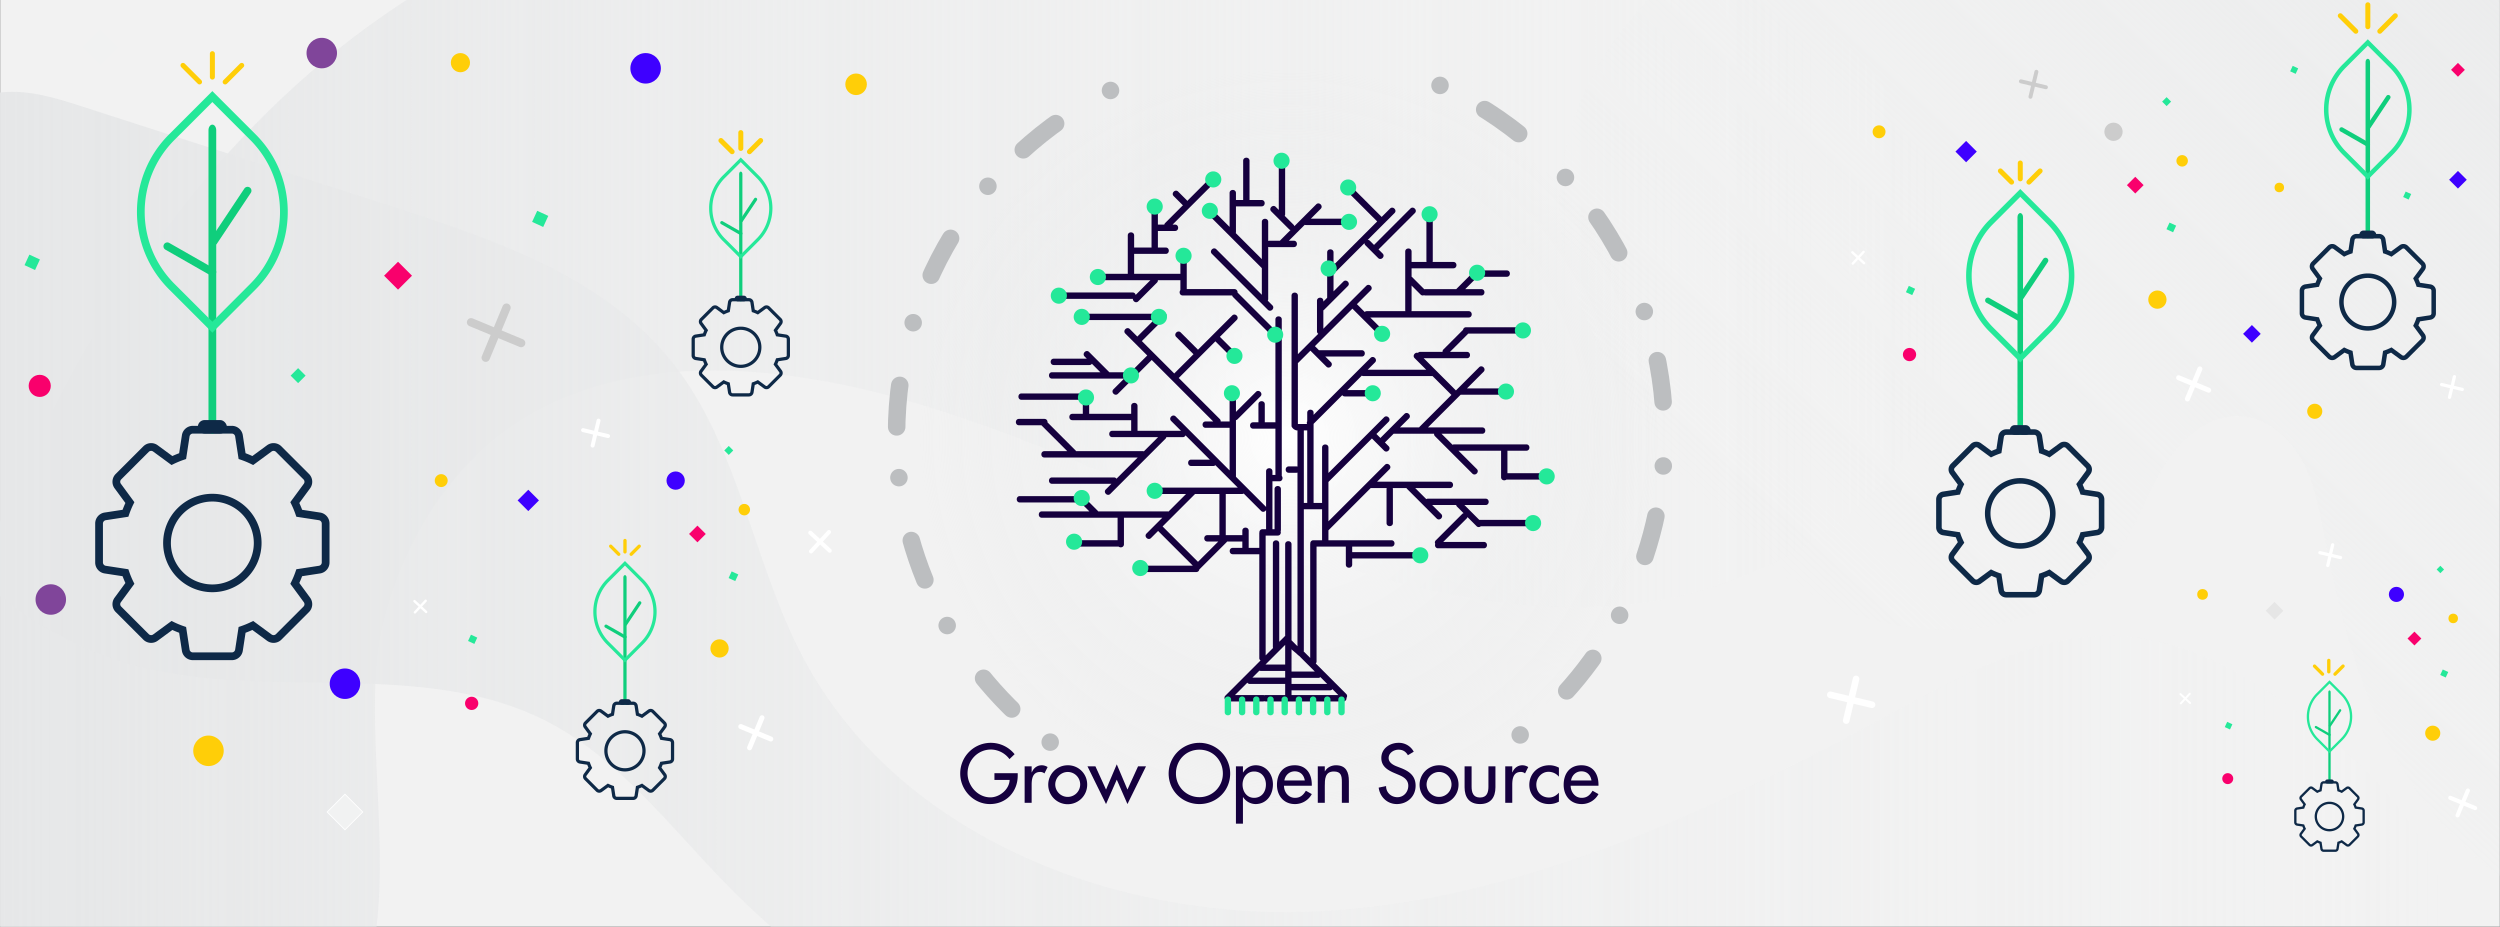 <svg xmlns="http://www.w3.org/2000/svg" xmlns:xlink="http://www.w3.org/1999/xlink" id="Layer_1" data-name="Layer 1" viewBox="0 0 3000 1112"><rect x="0" y="0" width="3000" height="1112" fill="#333333" stroke="none"/><defs><linearGradient id="linear-gradient" x1=".195" x2="2352.781" y1="556" y2="556" gradientUnits="userSpaceOnUse"><stop offset="0" stop-color="#e6e7e8"/><stop offset="1" stop-color="#f1f2f2" stop-opacity="0"/></linearGradient><linearGradient id="linear-gradient-2" x1=".195" x2="2942.355" y1="611.093" y2="611.093" xlink:href="#linear-gradient"/><linearGradient id="linear-gradient-3" x1="3283.953" x2="2243.953" y1="-334.117" y2="789.883" xlink:href="#linear-gradient"/><radialGradient id="radial-gradient" cx="1547.691" cy="525.605" r="444.101" gradientUnits="userSpaceOnUse"><stop offset="0" stop-color="#fff"/><stop offset="1" stop-color="#e6e7e8" stop-opacity="0"/></radialGradient></defs><title>h11</title><g id="v2"><rect width="2999.61" height="1112" x=".195" fill="#f2f2f2"/><path fill="url(#linear-gradient)" d="M2346.425,415.81c-35.83,176.43-217.73,293.7-397,310.22-179.27,16.51-355.74-46.22-521.92-115.48-166.17-69.25-333.07-147.09-512.37-163.25-100.64-9.07-206.9,3.25-291.9,57.88-83.66,53.78-139.26,144.72-163.29,241.24-25.03,100.54,6.21,245.66-8.13,365.58H.195V625.84q3.72-8.82,7.52-17.58c97.24-224.11,238.34-434.68,436.08-578.12Q465.38,14.48,487.695,0h1665.12c2,1.43,3.99,2.86,5.97,4.31C2287.395,98.3,2378.135,259.71,2346.425,415.81Z"/><path fill="url(#linear-gradient-2)" d="M.195,715.21c48.5,39.59,105.39,68.93,166.04,84.52,160.52,41.26,341.64-9.75,489.28,65.57,86.05,43.91,146.37,124.15,213.72,193.4q26.955,27.72,55.94,53.3h2017.18c-3.26-21.07-10.06-42.66-14.02-54.01-25.67-73.61-84.87-134.19-144.38-182.11-70.62-56.86-151.81-108.79-242.39-112.69-93.39-4.03-180.31,43.29-262.45,87.91-215.55,117.09-443.65,227.21-688.51,242.02-244.85,14.8-511.61-86.83-626.63-303.5-61.08-115.06-76.51-254.01-157.9-355.72-81.38-101.69-212.66-146.55-336.62-186.52Q284.19,187.635,98.915,127.91c-31.37-10.12-63.83-20.36-96.63-17.11-.7.07-1.4.14-2.09.23Z"/><path fill="url(#linear-gradient-3)" d="M1977.305,0h1022.5V1051.21c-56.34-39.09-100.85-95.48-132.4-156.89-40.59-79.01-61.67-166.47-78.72-253.65-5.98-30.6-11.74-61.92-26.9-89.17-15.17-27.25-41.85-50.22-72.98-52.08-36.42-2.18-68.76,24.48-88.69,55.03s-31.5,65.92-51.24,96.59c-67.97,105.59-221.54,129.14-337.2,80.23s-198.69-152.87-262.75-260.88c-37.23-62.78-70.44-130.4-76.42-203.14C1864.425,168.92,1908.575,70.89,1977.305,0Z"/><circle cx="1547.691" cy="525.605" r="444.101" fill="url(#radial-gradient)"/><path fill="#15003e" d="M1454.536,251.315c-3.485-3.485-8.884,1.914-5.399,5.399q32.533,32.534,65.067,65.066v31.966q-27.285-27.285-54.57-54.57c-3.485-3.485-8.884,1.914-5.399,5.399q33.597,33.599,67.196,67.196c3.485,3.485,8.884-1.914,5.399-5.399q-2.761-2.76-5.522-5.523a3.69,3.69,0,0,0,.532-1.959V296.307a3.942,3.942,0,0,0,1.265.215h29.526c4.925,0,4.925-7.636,0-7.636h-6.056q9.525-9.524,19.049-19.049a3.933,3.933,0,0,0,1.26.213h50.905c4.925,0,4.925-7.636,0-7.636h-44.743q5.904-5.905,11.809-11.809c3.485-3.485-1.915-8.884-5.399-5.399q-13.096,13.096-26.19,26.19a3.707,3.707,0,0,0-1.01-1.758l-10.613-10.613a3.694,3.694,0,0,0,.532-1.96V196.998c0-4.924-7.636-4.924-7.636,0v54.925q-1.832-1.832-3.663-3.664c-3.485-3.485-8.884,1.914-5.399,5.399q10.69,10.691,21.38,21.38a3.703,3.703,0,0,0,1.758,1.01q-5.962,5.96-11.921,11.92a3.99,3.99,0,0,0-.677.918h-12.913a3.942,3.942,0,0,0-1.265.215V266.241c0-4.924-7.636-4.924-7.636,0v44.741q-15.637-15.637-31.273-31.273a3.934,3.934,0,0,0,.213-1.26V247.641h30.791c4.924,0,4.924-7.636,0-7.636h-14.508v-47.088c0-4.924-7.636-4.924-7.636,0v47.088h-8.647v-8.389c0-4.924-7.636-4.924-7.636,0v40.671Q1465.022,261.801,1454.536,251.315Z"/><path fill="#15003e" d="M1856.016,567.85h-47.089V541.124c0-.087-.019-.161-.024-.245h22.697c4.925,0,4.925-7.636,0-7.636h-86.54a3.7,3.7,0,0,0-1.96.532l-13.258-13.258h48.816c4.925,0,4.925-7.636,0-7.636h-65.105q19.619-19.619,39.237-39.238a4.073,4.073,0,0,0,.415.041h53.961c4.925,0,4.925-7.636,0-7.636h-46.78q9.975-9.977,19.953-19.954c3.485-3.485-1.915-8.884-5.399-5.399q-13.919,13.919-27.838,27.839-19.328-19.327-38.657-38.656h51.87c4.925,0,4.925-7.636,0-7.636H1740.009q10.944-10.945,21.889-21.89h65.613c4.925,0,4.925-7.636,0-7.636h-68.213a3.53,3.53,0,0,0-3.626,3.063q-11.756,11.753-23.509,23.509a3.49,3.49,0,0,0-1.09,2.954H1704.32a3.514,3.514,0,0,0-2.786,1.216c-3.311-1.207-7.024,3.282-3.986,6.32l13.87,13.87h-70.15q4.378-4.377,8.755-8.754c3.485-3.485-1.915-8.883-5.399-5.399q-34.16,34.157-68.316,68.314v-2.49c0-4.924-7.636-4.924-7.636,0v10.303a3.403,3.403,0,0,0-.204,3.183h-10.993V435.568a4.005,4.005,0,0,0,.919-.678q7.049-7.05,14.1-14.1,9.592,9.596,19.189,19.19c3.484,3.485,8.884-1.914,5.399-5.399q-3.358-3.359-6.717-6.718h43.724c4.925,0,4.925-7.636,0-7.636h-50.905a4.04,4.04,0,0,0-.415.041q-2.438-2.438-4.877-4.878,22.498-22.498,44.998-44.998,16.465,16.468,32.934,32.935c3.484,3.485,8.884-1.914,5.399-5.399q-8.449-8.451-16.9-16.9h118.049c4.925,0,4.925-7.636,0-7.636h-68.686a3.937,3.937,0,0,0,.218-1.272V342.651q5.396,5.395,10.79,10.79a3.478,3.478,0,0,0,4.097.766,3.853,3.853,0,0,0,1.657.353h67.196c4.925,0,4.925-7.636,0-7.636h-19.33q7.391-7.391,14.784-14.784h35.071c4.925,0,4.925-7.636,0-7.636h-33.242a3.569,3.569,0,0,0-5.093.101q-11.159,11.16-22.319,22.319h-37.068a3.953,3.953,0,0,0-1.26.213q-7.183-7.184-14.367-14.366a3.986,3.986,0,0,0-.917-.677V321.98h50.142c4.925,0,4.925-7.636,0-7.636H1719.11a3.94,3.94,0,0,0,.219-1.28V260.122c0-4.924-7.636-4.924-7.636,0v52.942a3.943,3.943,0,0,0,.219,1.28h-18.01V301.873c0-4.924-7.636-4.924-7.636,0v70.25a3.943,3.943,0,0,0,.218,1.272H1640.197a3.539,3.539,0,0,0-2.537.974q-4.687-4.687-9.372-9.373,8.322-8.322,16.644-16.645c3.485-3.485-1.915-8.884-5.399-5.399q-25.758,25.757-51.515,51.516V372.445a4.003,4.003,0,0,0,.919-.678q14.255-14.253,28.506-28.508c3.485-3.485-1.915-8.884-5.399-5.399q-5.906,5.905-11.809,11.809V325.747a3.464,3.464,0,0,0,3.973-.813q16.588-16.588,33.177-33.177a3.532,3.532,0,0,0,1.111,2.613q7.635,7.636,15.272,15.272c3.484,3.485,8.884-1.914,5.399-5.399q-2.467-2.469-4.936-4.936,21.814-21.812,43.626-43.625c3.486-3.485-1.915-8.883-5.399-5.399q-21.814,21.811-43.626,43.625-2.468-2.468-4.937-4.937a3.526,3.526,0,0,0-2.613-1.11q16.078-16.079,32.157-32.158c3.486-3.485-1.915-8.884-5.399-5.399q-5.013,5.013-10.025,10.025-17.749-17.75-35.501-35.499c-3.484-3.485-8.884,1.914-5.399,5.399q17.749,17.751,35.501,35.499-26.192,26.192-52.382,52.382V302.89c0-4.924-7.636-4.924-7.636,0v54.416q-2.291,2.292-4.582,4.582v-.966c0-4.924-7.636-4.924-7.636,0V397.575a3.462,3.462,0,0,0,1.526,3.002q-12.217,12.218-24.433,24.434V354.814c0-4.924-7.636-4.924-7.636,0V511.604a8.595,8.595,0,0,0,5.855,4.837h1.271v43.475a3.935,3.935,0,0,0-1.287-.222h-9.163c-4.924,0-4.924,7.636,0,7.636h9.163a3.93,3.93,0,0,0,1.287-.222V775.502l-7.127-7.127V653.119c0-4.925-7.636-4.925-7.636,0V763.101a4.056,4.056,0,0,0-.409.336q-3.359,3.358-6.718,6.719V652.102c0-4.925-7.636-4.925-7.636,0v124.21a3.938,3.938,0,0,0,.215,1.265q-4.435,4.434-8.868,8.868V642.69h14.508c3.087,0,4.237-3.001,3.452-5.241a3.84,3.84,0,0,0,.35-1.653v-48.87c0-4.925-7.636-4.925-7.636,0V635.054H1526.93V577.53h8.399c3.699,0,4.618-4.31,2.758-6.453a3.965,3.965,0,0,0,.042-.419V383.325c0-4.924-7.636-4.924-7.636,0v13.182q-22.703-22.704-45.407-45.407c-.018-.018-.037-.028-.054-.045a3.639,3.639,0,0,0-3.667-4.136h-57.269V314.085c0-4.924-7.636-4.924-7.636,0v14.534c-.087-.005-.164-.025-.255-.025h-55.234V304.667h37.925c4.924,0,4.924-7.636,0-7.636h-9.417V277.166h20.608c4.924,0,4.924-7.636,0-7.636h-3.001q25.758-25.758,51.515-51.515c3.485-3.485-1.914-8.884-5.399-5.399l-28.495,28.495a3.948,3.948,0,0,0-.723-1.006q-5.09-5.09-10.181-10.181c-3.485-3.486-8.884,1.914-5.399,5.399q5.091,5.091,10.181,10.181a3.96,3.96,0,0,0,1.006.723l-21.368,21.368a3.67,3.67,0,0,0-1.055,1.936h-7.69V247.906c0-4.924-7.636-4.924-7.636,0v49.125h-20.872V282.523c0-4.924-7.636-4.924-7.636,0v46.07h-35.887c-4.924,0-4.924,7.636,0,7.636h63.044q-8.858,8.856-17.714,17.714a3.514,3.514,0,0,0-3.599-2.965h-88.576c-4.924,0-4.924,7.636,0,7.636h88.576c.096,0,.177-.021.268-.027-.116,2.985,3.772,5.713,6.504,2.981q11.2-11.198,22.399-22.399a3.492,3.492,0,0,0,1.093-2.94h26.764c.091,0,.168-.02.255-.025v11.951c-1.802,2.16-.871,6.4,2.799,6.4h59.372a3.664,3.664,0,0,0,1.057,1.944q25.402,25.403,50.805,50.805v99.479c-.092-.006-.173-.027-.269-.027h-12.497c.005-.087.025-.164.025-.255V485.121c0-4.924-7.636-4.924-7.636,0v21.381c0,.091.02.168.025.255h-6.388c-4.924,0-4.924,7.636,0,7.636h26.47c.095,0,.177-.021.269-.027v55.528H1526.93v-4.327c0-4.925-7.636-4.925-7.636,0v42.882a4.094,4.094,0,0,0-.609-.784l-35.534-35.533v-67.969a3.674,3.674,0,0,0,1.936-1.055l27.489-27.489c3.485-3.485-1.914-8.884-5.399-5.399l-24.026,24.026v-14.2c0-4.924-7.636-4.924-7.636,0v25.708h-10.719a3.489,3.489,0,0,0-1.09-2.954q-24.613-24.612-49.224-49.225,21.991-21.99,43.982-43.981,10.102,10.104,20.206,20.207c3.485,3.485,8.883-1.914,5.399-5.399q-10.101-10.104-20.206-20.207,10.103-10.104,20.206-20.206c3.485-3.485-1.914-8.884-5.399-5.399q-20.559,20.558-41.117,41.117a4.255,4.255,0,0,0-.33-.403q-10.18-10.182-20.362-20.363c-3.485-3.485-8.884,1.914-5.399,5.399q10.181,10.182,20.362,20.363a4.153,4.153,0,0,0,.403.33q-11.572,11.571-23.144,23.143-19.449-19.449-38.899-38.898,14.178-14.176,28.353-28.353c3.485-3.485-1.914-8.883-5.399-5.399l-1.131,1.131a3.932,3.932,0,0,0-1.26-.213h-92.648c-4.924,0-4.924,7.636,0,7.636h86.486q-9.9,9.899-19.8,19.8-4.498-4.5-8.999-9c-3.485-3.485-8.884,1.914-5.399,5.399l26.307,26.307-20.322,20.322a3.932,3.932,0,0,0-1.26-.213h-23.872q-12.166-12.168-24.334-24.335c-3.485-3.485-8.883,1.914-5.399,5.399q1.323,1.323,2.646,2.646h-39.653c-4.924,0-4.924,7.636,0,7.636h42.761a3.464,3.464,0,0,0,3.002-1.526q5.089,5.09,10.179,10.18h-57.979c-4.924,0-4.924,7.636,0,7.636h86.486l-12.827,12.827c-3.485,3.485,1.914,8.884,5.399,5.399q20.286-20.285,40.571-40.571,36.884,36.885,73.769,73.77h-9.109c-4.924,0-4.924,7.636,0,7.636h28.762v51.107q-32.375-32.375-64.75-64.751c-3.485-3.485-8.884,1.914-5.399,5.399l11.808,11.808h-52.166c.006-.092.027-.174.027-.271V487.155c0-4.924-7.636-4.924-7.636,0v9.417h-50.399V473.916c0-4.367-5.995-4.852-7.354-1.473a3.876,3.876,0,0,0-1.555-.309h-72.286c-4.924,0-4.924,7.636,0,7.636h72.286a3.921,3.921,0,0,0,1.273-.218v17.02h-12.47c-4.924,0-4.924,7.636,0,7.636h70.504V516.68c0,.097.021.179.027.271h-22.665c-4.924,0-4.924,7.636,0,7.636h54.924q-8.506,8.505-17.012,17.012a3.952,3.952,0,0,0-1.26-.213h-80.115a3.983,3.983,0,0,0-.688-.938q-16.823-16.825-33.646-33.646a3.637,3.637,0,0,0-3.668-4.124h-30.543c-4.924,0-4.924,7.636,0,7.636h26.925q15.536,15.536,31.074,31.073h-27.439c-4.924,0-4.924,7.636,0,7.636h111.939q-12.725,12.727-25.453,25.453a3.459,3.459,0,0,0-3.014-1.544H1262.462c-4.924,0-4.924,7.636,0,7.636h71.244q-3.368,3.367-6.735,6.735c-3.485,3.484,1.914,8.884,5.399,5.399q33.088-33.088,66.178-66.178a3.666,3.666,0,0,0,1.055-1.936h19.662a3.458,3.458,0,0,0,3.359-2.186L1451.79,551.568h-22.345c-4.924,0-4.924,7.636,0,7.636h26.47a3.539,3.539,0,0,0,2.536-.974q13.459,13.461,26.919,26.919H1383.618c-4.924,0-4.924,7.636,0,7.636h39.653q-10.543,10.543-21.085,21.085a3.955,3.955,0,0,0-1.26-.213H1317.763a3.996,3.996,0,0,0-.678-.919q-8.653-8.655-17.308-17.308a3.57,3.57,0,0,0-5.095-.1h-70.909c-4.924,0-4.924,7.636,0,7.636h71.269a3.953,3.953,0,0,0,1.26-.213q5.452,5.452,10.904,10.903h-56.962c-4.924,0-4.924,7.636,0,7.636h90.86v26.985H1286.89c-4.924,0-4.924,7.636,0,7.636h54.978a4.192,4.192,0,0,0,.418-.042c2.143,1.861,6.454.942,6.454-2.758V621.293h46.022q-9.468,9.467-18.935,18.934c-3.485,3.484,1.914,8.884,5.399,5.399q4.265-4.264,8.53-8.529a4.056,4.056,0,0,0,.322.392q20.666,20.669,41.334,41.334h-63.069c-4.924,0-4.924,7.636,0,7.636h67.196a3.528,3.528,0,0,0,3.623-3.06q16.336-16.337,32.674-32.673a3.996,3.996,0,0,0,.673-.91h18.278v7.636h-11.454c-4.924,0-4.924,7.636,0,7.636H1511.15V789.552a3.462,3.462,0,0,0,1.526,3.002q-21.075,21.075-42.15,42.151c-2.933,2.934.429,7.203,3.644,6.407a3.658,3.658,0,0,0,2.103.617h39.706a3.847,3.847,0,0,1,2.552.003H1612.07a3.65,3.65,0,0,0,3.66-4.231,3.54,3.54,0,0,0-.324-4.831q-18.252-18.254-36.508-36.508a3.541,3.541,0,0,0,.974-2.537V655.927h35.125v21.634c0,4.925,7.636,4.925,7.636,0V670.18H1708.41c4.925,0,4.925-7.636,0-7.636H1622.633v-6.617H1669.72c4.925,0,4.925-7.636,0-7.636h-75.595v-11.91q18.274-18.273,36.548-36.548l.004-.003q7.098-7.096,14.193-14.195a4.07,4.07,0,0,0,.415.042h18.773a3.959,3.959,0,0,0-.213,1.262v40.724c0,4.925,7.636,4.925,7.636,0V586.939a3.965,3.965,0,0,0-.213-1.262h16.456a4.013,4.013,0,0,0,.677.917q17.816,17.818,35.633,35.633c3.484,3.485,8.884-1.915,5.399-5.399q-5.396-5.396-10.79-10.79h28.754a3.67,3.67,0,0,0,1.053,1.925l7.849,7.849a3.701,3.701,0,0,0-1.741,1.005q-15.782,15.78-31.562,31.562a3.481,3.481,0,0,0-.704,4.221c-.865,2.25.263,5.351,3.403,5.351h54.978c4.925,0,4.925-7.636,0-7.636h-48.816q14.051-14.049,28.099-28.099a3.7,3.7,0,0,0,1.005-1.74l10.903,10.903a3.57,3.57,0,0,0,5.095.1h62.765c4.925,0,4.925-7.636,0-7.636h-64.141a4.071,4.071,0,0,0-.415.042q-8.924-8.926-17.847-17.847h25.409c4.925,0,4.925-7.636,0-7.636h-69.233a3.69,3.69,0,0,0-1.96.532q-6.628-6.631-13.257-13.258H1739.97c4.925,0,4.925-7.636,0-7.636h-87.504q7.432-7.432,14.863-14.863c3.485-3.484-1.915-8.884-5.399-5.399q-33.903,33.9-67.805,67.804V578.349q26.089-26.089,52.179-52.178,7.302,7.304,14.608,14.608c3.484,3.485,8.884-1.915,5.399-5.399q-2.215-2.212-4.426-4.428,5.237-5.237,10.476-10.475c.139.012.267.04.415.04h48.134a3.49,3.49,0,0,0,1.09,2.954q22.398,22.4,44.797,44.797c3.484,3.485,8.884-1.915,5.399-5.399l-21.99-21.99h51.111c-.004.084-.024.158-.024.245v31.561c0,3.67,4.239,4.601,6.4,2.801h48.325C1860.94,575.485,1860.94,567.85,1856.016,567.85ZM1437.575,674.188q-21.049-21.046-42.098-42.097a4.208,4.208,0,0,0-.393-.322q19.493-19.491,38.984-38.983h29.214v49.132c0,.094.021.173.026.262H1448.79c-4.924,0-4.924,7.636,0,7.636h13.158Q1449.761,662.001,1437.575,674.188Zm60.848-16.736V636.835c0-4.925-7.636-4.925-7.636,0V642.18H1470.892c.005-.089.026-.168.026-.262v-49.132H1490.52a3.693,3.693,0,0,0,1.957-.531l20.809,20.809c2.098,2.098,4.879.968,6.008-1.019v23.009h-4.327a3.615,3.615,0,0,0-3.691,3.842,4.113,4.113,0,0,0-.127.993v17.562ZM1568.672,516.44v87.053h-3.818c-.09,0-.167.019-.254.025V516.44ZM1556.924,785.394a13.783,13.783,0,0,0,2.134,1.727q9.362,9.362,18.723,18.723h-27.944V779.172C1552.119,781.454,1554.642,783.112,1556.924,785.394Zm35.747,35.34h-42.834V813.48h32.071a3.535,3.535,0,0,0,2.535-.972Q1588.557,816.619,1592.671,820.734Zm-74.141,13.363a3.973,3.973,0,0,0-1.271.216,3.933,3.933,0,0,0-1.28-.219H1481.934q7.443-7.443,14.886-14.885a3.461,3.461,0,0,0,3.002,1.526h42.379v13.363Zm-7.276-29.323a3.88,3.88,0,0,0,1.55.307h29.398v8.018H1502.93Q1507.092,808.935,1511.254,804.773Zm30.948-30.948v23.619h-23.619Zm7.636,54.544h46.197a3.477,3.477,0,0,0,2.898-1.375q3.55,3.55,7.102,7.102h-56.197Zm26.217-180.078a3.615,3.615,0,0,0-3.691,3.843,4.069,4.069,0,0,0-.127.992V789.501l-7.834-7.834a3.937,3.937,0,0,0,.198-1.212V611.104c.086.006.164.025.254.025h21.635v37.162Zm109.293-151.6q-14.431,14.43-28.861,28.862-2.392-2.389-4.783-4.781,7.304-7.304,14.608-14.609c3.485-3.485-1.915-8.883-5.399-5.399q-33.395,33.394-66.787,66.786v-30.49c0-4.925-7.636-4.925-7.636,0v66.432h-10.182V508.608q17.207-17.208,34.415-34.414a3.462,3.462,0,0,0,3.002,1.526h33.598c4.925,0,4.925-7.636,0-7.636h-30.49q8.664-8.665,17.33-17.33a3.703,3.703,0,0,0,1.96.532H1718.59a4.222,4.222,0,0,0,.422-.042q11.344,11.346,22.691,22.692-19.015,19.015-38.03,38.03a4.009,4.009,0,0,0-.677.917h-23.04q5.396-5.396,10.79-10.791C1694.231,498.606,1688.831,493.207,1685.347,496.692Z"/><path fill="#24e899" d="M1477.297,854.713V839.442c0-4.925-7.636-4.925-7.636,0v15.272c0,4.925,7.636,4.925,7.636,0Z"/><path fill="#24e899" d="M1494.338,854.713V839.442c0-4.925-7.636-4.925-7.636,0v15.272c0,4.925,7.636,4.925,7.636,0Z"/><path fill="#24e899" d="M1511.379,854.713V839.442c0-4.925-7.636-4.925-7.636,0v15.272c0,4.925,7.636,4.925,7.636,0Z"/><path fill="#24e899" d="M1528.42,854.713V839.442c0-4.925-7.636-4.925-7.636,0v15.272c0,4.925,7.636,4.925,7.636,0Z"/><path fill="#24e899" d="M1545.462,854.713V839.442c0-4.925-7.636-4.925-7.636,0v15.272c0,4.925,7.636,4.925,7.636,0Z"/><path fill="#24e899" d="M1562.502,854.713V839.442c0-4.925-7.636-4.925-7.636,0v15.272c0,4.925,7.636,4.925,7.636,0Z"/><path fill="#24e899" d="M1579.543,854.713V839.442c0-4.925-7.636-4.925-7.636,0v15.272c0,4.925,7.636,4.925,7.636,0Z"/><path fill="#24e899" d="M1596.583,854.713V839.442c0-4.925-7.636-4.925-7.636,0v15.272c0,4.925,7.636,4.925,7.636,0Z"/><path fill="#24e899" d="M1613.624,854.713V839.442c0-4.925-7.636-4.925-7.636,0v15.272c0,4.925,7.636,4.925,7.636,0Z"/><path fill="#24e899" d="M1307.766,380.261a9.667,9.667,0,1,1-9.667-9.667A9.667,9.667,0,0,1,1307.766,380.261Z"/><circle cx="1357.153" cy="450.511" r="9.667" fill="#24e899"/><path fill="#24e899" d="M1400.415,380.261a9.667,9.667,0,1,1-9.667-9.667A9.667,9.667,0,0,1,1400.415,380.261Z"/><path fill="#24e899" d="M1604.049,322.234a9.667,9.667,0,1,1-9.667-9.667A9.667,9.667,0,0,1,1604.049,322.234Z"/><circle cx="1530.225" cy="401.64" r="9.667" fill="#24e899"/><path fill="#24e899" d="M1327.115,332.411a9.667,9.667,0,1,1-9.667-9.667A9.667,9.667,0,0,1,1327.115,332.411Z"/><path fill="#24e899" d="M1465.569,215.316a9.667,9.667,0,1,1-9.667-9.667A9.667,9.667,0,0,1,1465.569,215.316Z"/><path fill="#24e899" d="M1461.504,253.003a9.667,9.667,0,1,1-9.667-9.667A9.667,9.667,0,0,1,1461.504,253.003Z"/><path fill="#24e899" d="M1429.945,306.957a9.667,9.667,0,1,1-9.667-9.667A9.667,9.667,0,0,1,1429.945,306.957Z"/><path fill="#24e899" d="M1628.484,266.232a9.667,9.667,0,1,1-9.667-9.667A9.667,9.667,0,0,1,1628.484,266.232Z"/><path fill="#24e899" d="M1668.19,400.629a9.667,9.667,0,1,1-9.667-9.667A9.667,9.667,0,0,1,1668.19,400.629Z"/><circle cx="1647.323" cy="471.901" r="9.667" fill="#24e899"/><path fill="#24e899" d="M1865.683,571.668A9.667,9.667,0,1,1,1856.016,562,9.667,9.667,0,0,1,1865.683,571.668Z"/><circle cx="1478.315" cy="471.876" r="9.667" fill="#24e899"/><circle cx="1481.37" cy="427.1" r="9.667" fill="#24e899"/><path fill="#24e899" d="M1395.317,588.976a9.667,9.667,0,1,1-9.667-9.667A9.667,9.667,0,0,1,1395.317,588.976Z"/><path fill="#24e899" d="M1298.577,650.053a9.667,9.667,0,1,1-9.667-9.667A9.667,9.667,0,0,1,1298.577,650.053Z"/><path fill="#24e899" d="M1713.987,666.362a9.667,9.667,0,1,1-9.667-9.667A9.667,9.667,0,0,1,1713.987,666.362Z"/><path fill="#24e899" d="M1378.01,681.624a9.667,9.667,0,1,1-9.667-9.667A9.667,9.667,0,0,1,1378.01,681.624Z"/><path fill="#24e899" d="M1547.535,192.917a9.667,9.667,0,1,1-9.666-9.667A9.666,9.666,0,0,1,1547.535,192.917Z"/><circle cx="1807.166" cy="469.855" r="9.667" fill="#24e899"/><path fill="#24e899" d="M1782.2,327.304a9.667,9.667,0,1,1-9.667-9.667A9.667,9.667,0,0,1,1782.2,327.304Z"/><path fill="#24e899" d="M1307.759,597.64a9.667,9.667,0,1,1-9.667-9.667A9.667,9.667,0,0,1,1307.759,597.64Z"/><path fill="#24e899" d="M1312.85,476.992a9.667,9.667,0,1,1-9.667-9.667A9.667,9.667,0,0,1,1312.85,476.992Z"/><path fill="#24e899" d="M1280.27,354.814a9.667,9.667,0,1,1-9.667-9.667A9.667,9.667,0,0,1,1280.27,354.814Z"/><circle cx="1839.726" cy="627.681" r="9.667" fill="#24e899"/><path fill="#24e899" d="M1837.178,396.536a9.667,9.667,0,1,1-9.667-9.667A9.667,9.667,0,0,1,1837.178,396.536Z"/><circle cx="1617.789" cy="224.983" r="9.667" fill="#24e899"/><circle cx="1715.512" cy="257.067" r="9.667" fill="#24e899"/><path fill="#24e899" d="M1395.328,247.906a9.667,9.667,0,1,1-9.667-9.667A9.667,9.667,0,0,1,1395.328,247.906Z"/><path fill="#0e2947" d="M2441.066,717.018h-33.528a9.532,9.532,0,0,1-9.475-8.145l-2.366-15.454c-1.982-.732-3.938-1.541-5.849-2.418l-12.604,9.26a9.531,9.531,0,0,1-12.455-.955l-23.706-23.706a9.53,9.53,0,0,1-.945-12.457l9.25-12.6c-.879-1.913-1.688-3.869-2.419-5.85l-15.456-2.366a9.536,9.536,0,0,1-8.142-9.476V599.321a9.537,9.537,0,0,1,8.142-9.476L2346.97,587.48c.728-1.971,1.537-3.926,2.419-5.849l-9.254-12.604a9.519,9.519,0,0,1,.948-12.454l23.706-23.706a9.534,9.534,0,0,1,12.455-.946l12.602,9.252c1.913-.879,3.869-1.688,5.85-2.419l2.366-15.456a9.536,9.536,0,0,1,9.475-8.142h33.528a9.536,9.536,0,0,1,9.476,8.143l2.366,15.455c1.981.731,3.937,1.541,5.85,2.419l12.604-9.253a9.544,9.544,0,0,1,12.454.946l23.706,23.707a9.521,9.521,0,0,1,.942,12.461l-9.249,12.597c.882,1.923,1.691,3.878,2.419,5.849l15.457,2.365a9.539,9.539,0,0,1,8.143,9.475V632.85a9.536,9.536,0,0,1-8.143,9.476l-15.455,2.366c-.731,1.981-1.541,3.937-2.419,5.85l9.253,12.604a9.529,9.529,0,0,1-.948,12.454l-23.706,23.706a9.538,9.538,0,0,1-12.451.958L2458.758,691c-1.911.878-3.867,1.686-5.849,2.418l-2.366,15.457A9.533,9.533,0,0,1,2441.066,717.018Zm-51.935-33.769,1.814.889a75.399,75.399,0,0,0,8.823,3.648l1.914.653,2.975,19.427a2.9,2.9,0,0,0,2.881,2.481h33.528a2.9,2.9,0,0,0,2.882-2.479l2.975-19.429,1.914-.653a75.393,75.393,0,0,0,8.823-3.648l1.814-.889,15.837,11.636a2.906,2.906,0,0,0,3.789-.296l23.706-23.706a2.897,2.897,0,0,0,.289-3.786l-11.629-15.841.889-1.813a75.586,75.586,0,0,0,3.65-8.823l.652-1.914,19.426-2.975a2.937,2.937,0,0,0,2.481-2.882V599.321a2.94,2.94,0,0,0-2.482-2.882l-19.425-2.974-.654-1.913a76.133,76.133,0,0,0-3.65-8.827l-.886-1.813,11.626-15.834a2.894,2.894,0,0,0-.287-3.79l-23.706-23.706a2.908,2.908,0,0,0-3.792-.284l-15.835,11.625-1.813-.889a75.581,75.581,0,0,0-8.823-3.65l-1.914-.652-2.975-19.426a2.937,2.937,0,0,0-2.882-2.481h-33.528a2.936,2.936,0,0,0-2.881,2.48l-2.975,19.427-1.914.652a75.579,75.579,0,0,0-8.823,3.65l-1.813.889-15.837-11.627a2.901,2.901,0,0,0-3.79.287L2345.8,561.289a2.892,2.892,0,0,0-.292,3.782l11.63,15.841-.886,1.813a76.28,76.28,0,0,0-3.651,8.827l-.653,1.913-19.425,2.974a2.939,2.939,0,0,0-2.481,2.882V632.85a2.937,2.937,0,0,0,2.48,2.882l19.427,2.975.652,1.914a75.586,75.586,0,0,0,3.65,8.823l.889,1.813-11.626,15.837a2.898,2.898,0,0,0,.287,3.79l23.706,23.706a2.899,2.899,0,0,0,3.788.296Zm35.175-24.775A42.388,42.388,0,1,1,2466.69,616.09,42.436,42.436,0,0,1,2424.306,658.474Zm0-78.105A35.717,35.717,0,1,0,2460.02,616.09,35.762,35.762,0,0,0,2424.306,580.369Z"/><path fill="#0fce7c" d="M2424.302,521.825c-1.842,0-3.335-2.169-3.335-4.843V260.51c0-2.675,1.493-4.843,3.335-4.843s3.335,2.169,3.335,4.843V516.982C2427.638,519.657,2426.144,521.825,2424.302,521.825Z"/><path fill="#0fce7c" d="M2425.59,359.55a3.336,3.336,0,0,1-2.773-5.185l29.038-43.596a3.335,3.335,0,1,1,5.552,3.698l-29.038,43.596A3.332,3.332,0,0,1,2425.59,359.55Z"/><path fill="#0fce7c" d="M2424.299,385.956a3.319,3.319,0,0,1-1.65-.439l-38.816-22.154a3.335,3.335,0,0,1,3.306-5.794l38.816,22.154a3.336,3.336,0,0,1-1.656,6.233Z"/><path fill="#25e899" d="M2424.302,434.899l-37.383-37.383a94.4,94.4,0,0,1,0-133.349l37.383-37.383,37.383,37.383a94.4,94.4,0,0,1,0,133.349Zm0-198.681-32.667,32.667a87.721,87.721,0,0,0,0,123.914l32.667,32.666,32.667-32.666a87.721,87.721,0,0,0,0-123.914Z"/><rect width="25" height="11.659" x="2411.802" y="510.167" fill="#0e2947" rx="5.829" ry="5.829"/><path fill="#0e2947" d="M278.175,792.187H231.472a13.278,13.278,0,0,1-13.198-11.345l-3.296-21.527c-2.761-1.02-5.485-2.146-8.147-3.369l-17.556,12.899a13.276,13.276,0,0,1-17.349-1.331l-33.021-33.021a13.275,13.275,0,0,1-1.317-17.352L150.473,699.59c-1.224-2.664-2.351-5.389-3.37-8.149l-21.529-3.296a13.283,13.283,0,0,1-11.341-13.199V628.242a13.285,13.285,0,0,1,11.341-13.2l21.531-3.295c1.014-2.745,2.142-5.469,3.37-8.147l-12.89-17.557a13.259,13.259,0,0,1,1.32-17.348l33.021-33.022a13.28,13.28,0,0,1,17.35-1.318l17.554,12.887c2.664-1.224,5.389-2.351,8.149-3.37l3.296-21.529a13.283,13.283,0,0,1,13.198-11.341H278.175a13.283,13.283,0,0,1,13.2,11.343l3.296,21.528c2.76,1.019,5.484,2.146,8.149,3.37l17.556-12.889a13.294,13.294,0,0,1,17.347,1.318l33.021,33.023a13.262,13.262,0,0,1,1.312,17.358l-12.883,17.547c1.228,2.678,2.356,5.402,3.37,8.147l21.531,3.295a13.287,13.287,0,0,1,11.343,13.198v46.705a13.283,13.283,0,0,1-11.343,13.199l-21.528,3.296c-1.018,2.76-2.146,5.484-3.37,8.149l12.889,17.556a13.274,13.274,0,0,1-1.32,17.347l-33.021,33.021A13.286,13.286,0,0,1,320.38,768.848l-17.562-12.902c-2.662,1.223-5.387,2.349-8.147,3.369l-3.296,21.531A13.279,13.279,0,0,1,278.175,792.187Zm-72.342-47.038,2.527,1.239a104.993,104.993,0,0,0,12.29,5.082l2.666.91,4.144,27.06a4.039,4.039,0,0,0,4.013,3.456H278.175a4.039,4.039,0,0,0,4.014-3.453l4.144-27.064,2.666-.91a104.993,104.993,0,0,0,12.29-5.082l2.527-1.239,22.06,16.207a4.048,4.048,0,0,0,5.278-.412l33.021-33.021a4.036,4.036,0,0,0,.403-5.274l-16.198-22.065,1.239-2.526a105.287,105.287,0,0,0,5.084-12.29l.908-2.666,27.059-4.143a4.091,4.091,0,0,0,3.456-4.014V628.242a4.095,4.095,0,0,0-3.457-4.014l-27.058-4.142-.911-2.666a106.07,106.07,0,0,0-5.085-12.295L348.379,602.6l16.194-22.056a4.031,4.031,0,0,0-.399-5.279l-33.021-33.022a4.05,4.05,0,0,0-5.282-.396L303.814,558.04l-2.526-1.239a105.269,105.269,0,0,0-12.29-5.084l-2.666-.909-4.144-27.059a4.091,4.091,0,0,0-4.014-3.456H231.472a4.09,4.09,0,0,0-4.013,3.455l-4.144,27.06-2.666.909a105.269,105.269,0,0,0-12.29,5.084l-2.526,1.239-22.06-16.195a4.041,4.041,0,0,0-5.279.399l-33.021,33.021a4.028,4.028,0,0,0-.407,5.269L161.268,602.6l-1.234,2.525a106.272,106.272,0,0,0-5.086,12.295l-.91,2.666L126.98,624.228a4.093,4.093,0,0,0-3.456,4.014v46.703a4.091,4.091,0,0,0,3.455,4.014l27.06,4.143.908,2.666a105.287,105.287,0,0,0,5.084,12.29l1.239,2.526-16.195,22.06a4.037,4.037,0,0,0,.399,5.279l33.021,33.021a4.038,4.038,0,0,0,5.277.412Zm48.997-34.51A59.044,59.044,0,1,1,313.868,651.6,59.111,59.111,0,0,1,254.83,710.639Zm0-108.796A49.752,49.752,0,1,0,304.576,651.6,49.814,49.814,0,0,0,254.83,601.842Z"/><path fill="#0fce7c" d="M254.824,520.294c-2.566,0-4.646-3.021-4.646-6.747V156.297c0-3.726,2.08-6.747,4.646-6.747s4.646,3.021,4.646,6.747V513.548C259.47,517.274,257.39,520.294,254.824,520.294Z"/><path fill="#0fce7c" d="M256.617,294.253a4.646,4.646,0,0,1-3.862-7.222l40.448-60.727a4.646,4.646,0,1,1,7.733,5.151L260.488,292.182A4.642,4.642,0,0,1,256.617,294.253Z"/><path fill="#0fce7c" d="M254.819,331.036a4.622,4.622,0,0,1-2.298-.611L198.452,299.566a4.646,4.646,0,0,1,4.605-8.07l54.069,30.859a4.646,4.646,0,0,1-2.307,8.682Z"/><path fill="#25e899" d="M254.824,399.211,202.751,347.138c-51.21-51.211-51.21-134.536,0-185.747l52.073-52.073,52.073,52.073c51.21,51.211,51.21,134.536,0,185.747Zm0-276.752-45.503,45.503a122.19,122.19,0,0,0,0,172.606L254.824,386.07l45.503-45.503a122.19,122.19,0,0,0,0-172.606Z"/><rect width="34.824" height="16.24" x="237.412" y="504.055" fill="#0e2947" rx="8.12" ry="8.12"/><path fill="#fff" d="M2653.145,469.37a3.002,3.002,0,0,1-2.77,1.85,2.95,2.95,0,0,1-1.15-.23l-15.23-6.32-6.32,15.23a3.002,3.002,0,0,1-2.77,1.85,2.951,2.951,0,0,1-1.15-.23,2.994,2.994,0,0,1-1.62-3.92l6.32-15.23-15.23-6.32a2.999,2.999,0,1,1,2.3-5.54l15.23,6.32,6.32-15.23a2.999,2.999,0,1,1,5.54,2.3l-6.32,15.23,15.23,6.32A2.993,2.993,0,0,1,2653.145,469.37Z"/><path fill="#ccc" d="M2436.004,118.441a2.372,2.372,0,0,1-1.792-1.928,2.332,2.332,0,0,1,.035-.926l3.012-12.678L2424.58,99.897a2.372,2.372,0,0,1-1.792-1.928,2.331,2.331,0,0,1,.035-.926,2.366,2.366,0,0,1,2.854-1.758l12.678,3.012,3.012-12.678a2.37,2.37,0,1,1,4.612,1.096l-3.012,12.678,12.678,3.012a2.37,2.37,0,1,1-1.096,4.612l-12.678-3.012-3.012,12.678A2.366,2.366,0,0,1,2436.004,118.441Z"/><path fill="#fff" d="M2222.363,317.333a1.464,1.464,0,0,1-.38-1.58,1.44,1.44,0,0,1,.299-.487l5.46-5.904-5.904-5.46a1.464,1.464,0,0,1-.38-1.58,1.44,1.44,0,0,1,.299-.487,1.46,1.46,0,0,1,2.067-.08l5.904,5.46,5.46-5.904a1.463,1.463,0,1,1,2.147,1.986l-5.46,5.904,5.904,5.46a1.463,1.463,0,1,1-1.987,2.147l-5.904-5.46-5.46,5.904A1.46,1.46,0,0,1,2222.363,317.333Z"/><circle cx="2536.2" cy="158.144" r="10.966" fill="#ccc"/><circle cx="2291.426" cy="425.465" r="7.957" fill="#f9006c"/><circle cx="2588.875" cy="359.55" r="10.966" fill="#ffce08"/><circle cx="2254.875" cy="158.144" r="7.754" fill="#ffce08"/><rect width="8.346" height="8.346" x="2288.44" y="344.411" fill="#25e899" transform="translate(1016.508 2284.854) rotate(-65.258)"/><rect width="18.111" height="18.111" x="2350.291" y="172.861" fill="#3e00ff" transform="translate(562.402 1721.592) rotate(-45)"/><rect width="8.776" height="8.776" x="2601.163" y="268.527" fill="#25e899" transform="translate(1267.196 2525.066) rotate(-65.258)"/><rect width="14.196" height="14.196" x="2555.215" y="215.082" fill="#f9006c" transform="translate(593.379 1876.903) rotate(-45)"/><rect width="7.62" height="7.62" x="2596.124" y="118.151" fill="#25e899" transform="translate(675.264 1874.152) rotate(-45)"/><circle cx="2618.579" cy="193" r="6.897" fill="#ffce08"/><path fill="#fff" d="M927.726,887.945a3.002,3.002,0,0,1-2.77,1.85,2.95,2.95,0,0,1-1.15-.23l-15.23-6.32-6.32,15.23a3.002,3.002,0,0,1-2.77,1.85,2.951,2.951,0,0,1-1.15-.23,2.993,2.993,0,0,1-1.62-3.92l6.32-15.23-15.23-6.32a2.999,2.999,0,1,1,2.3-5.54l15.23,6.32,6.32-15.23a2.999,2.999,0,1,1,5.54,2.3l-6.32,15.23,15.23,6.32A2.993,2.993,0,0,1,927.726,887.945Z"/><path fill="#fff" d="M710.585,537.015a2.372,2.372,0,0,1-1.792-1.928,2.332,2.332,0,0,1,.035-.926l3.012-12.678-12.678-3.012a2.372,2.372,0,0,1-1.792-1.928,2.333,2.333,0,0,1,.035-.926,2.366,2.366,0,0,1,2.854-1.758l12.678,3.012,3.012-12.678a2.37,2.37,0,1,1,4.612,1.096l-3.012,12.678,12.678,3.012a2.37,2.37,0,0,1-1.096,4.612l-12.678-3.012-3.012,12.678A2.365,2.365,0,0,1,710.585,537.015Z"/><path fill="#fff" d="M496.943,735.907a1.464,1.464,0,0,1-.38-1.579,1.437,1.437,0,0,1,.299-.487l5.46-5.904-5.904-5.46a1.464,1.464,0,0,1-.38-1.579,1.44,1.44,0,0,1,.299-.488,1.46,1.46,0,0,1,2.067-.08l5.904,5.46,5.46-5.904a1.463,1.463,0,0,1,2.147,1.986l-5.46,5.904,5.904,5.46a1.463,1.463,0,1,1-1.987,2.147l-5.904-5.46-5.46,5.904A1.46,1.46,0,0,1,496.943,735.907Z"/><circle cx="810.78" cy="576.719" r="10.966" fill="#3e00ff"/><circle cx="566.006" cy="844.04" r="7.957" fill="#f9006c"/><circle cx="863.456" cy="778.124" r="10.966" fill="#ffce08"/><circle cx="529.456" cy="576.719" r="7.754" fill="#ffce08"/><rect width="8.346" height="8.346" x="563.02" y="762.985" fill="#25e899" transform="translate(-366.929 961.21) rotate(-65.258)"/><rect width="18.111" height="18.111" x="624.871" y="591.435" fill="#3e00ff" transform="translate(-238.938 624.134) rotate(-45)"/><rect width="8.776" height="8.776" x="875.744" y="687.102" fill="#25e899" transform="translate(-116.241 1201.423) rotate(-65.258)"/><rect width="14.196" height="14.196" x="829.795" y="633.657" fill="#f9006c" transform="translate(-207.962 779.446) rotate(-45)"/><rect width="7.62" height="7.62" x="870.705" y="536.725" fill="#25e899" transform="translate(-126.077 776.694) rotate(-45)"/><circle cx="893.16" cy="611.575" r="6.897" fill="#ffce08"/><path fill="#ccc" d="M630.003,413.591a5.008,5.008,0,0,1-4.622,3.087,4.923,4.923,0,0,1-1.919-.384l-25.41-10.545-10.545,25.41a5.008,5.008,0,0,1-4.622,3.087,4.923,4.923,0,0,1-1.919-.384,4.994,4.994,0,0,1-2.703-6.54l10.545-25.41-25.41-10.545a5.004,5.004,0,1,1,3.837-9.243l25.41,10.544,10.545-25.41a5.004,5.004,0,0,1,9.243,3.837l-10.545,25.41,25.41,10.544A4.994,4.994,0,0,1,630.003,413.591Z"/><path fill="#fff" d="M2214.516,868.573a3.958,3.958,0,0,1-2.99-3.217,3.891,3.891,0,0,1,.058-1.545l5.025-21.153-21.153-5.025a3.958,3.958,0,0,1-2.99-3.217,3.89,3.89,0,0,1,.058-1.545,3.947,3.947,0,0,1,4.762-2.933l21.153,5.025,5.025-21.153a3.954,3.954,0,1,1,7.695,1.829l-5.025,21.153,21.153,5.025a3.955,3.955,0,1,1-1.829,7.695l-21.153-5.025-5.025,21.153A3.947,3.947,0,0,1,2214.516,868.573Z"/><path fill="#fff" d="M971.608,663.486a2.442,2.442,0,0,1-.633-2.635,2.401,2.401,0,0,1,.499-.813l9.11-9.85-9.85-9.11a2.442,2.442,0,0,1-.633-2.635,2.402,2.402,0,0,1,.499-.813,2.436,2.436,0,0,1,3.449-.134l9.85,9.11,9.11-9.85a2.44,2.44,0,1,1,3.583,3.314l-9.11,9.85,9.85,9.11a2.44,2.44,0,0,1-3.315,3.583l-9.85-9.11-9.11,9.85A2.436,2.436,0,0,1,971.608,663.486Z"/><circle cx="386.124" cy="63.696" r="18.296" fill="#80459a"/><circle cx="60.95" cy="719.414" r="18.296" fill="#80459a"/><circle cx="774.749" cy="81.992" r="18.296" fill="#3e00ff"/><circle cx="413.955" cy="820.463" r="18.296" fill="#3e00ff"/><circle cx="47.674" cy="463.058" r="13.276" fill="#f9006c"/><circle cx="250.178" cy="900.968" r="18.296" fill="#ffce08"/><circle cx="1027.31" cy="101.151" r="12.937" fill="#ffce08"/><rect width="13.925" height="13.925" x="31.692" y="307.823" fill="#25e899" transform="translate(-263.413 218.145) rotate(-65.258)"/><rect width="30.217" height="30.217" x="104.886" y="41.602" fill="#f1f2f2" transform="translate(-4.955 101.46) rotate(-45)"/><rect width="30.217" height="30.217" x="398.846" y="959.297" fill="#f1f2f2" stroke="#fff" stroke-miterlimit="10" transform="translate(-567.764 578.107) rotate(-45)"/><rect width="14.642" height="14.642" x="640.922" y="255.349" fill="#25e899" transform="translate(138.378 741.473) rotate(-65.258)"/><rect width="23.685" height="23.685" x="465.8" y="318.999" fill="#f9006c" transform="translate(-94.042 434.645) rotate(-45)"/><rect width="12.714" height="12.714" x="351.374" y="444.396" fill="#25e899" transform="translate(-213.953 384.976) rotate(-45)"/><circle cx="552.51" cy="75.203" r="11.507" fill="#ffce08"/><path fill="#fff" d="M2972.428,970.665a2.482,2.482,0,0,1-2.291,1.53,2.44,2.44,0,0,1-.951-.19l-12.595-5.226-5.226,12.595a2.482,2.482,0,0,1-2.291,1.53,2.441,2.441,0,0,1-.951-.19,2.475,2.475,0,0,1-1.34-3.242l5.227-12.595-12.595-5.226a2.48,2.48,0,1,1,1.902-4.582l12.595,5.226,5.227-12.595a2.48,2.48,0,1,1,4.581,1.902l-5.226,12.595,12.595,5.226A2.475,2.475,0,0,1,2972.428,970.665Z"/><path fill="#fff" d="M2792.858,680.455a1.961,1.961,0,0,1-1.482-1.594,1.929,1.929,0,0,1,.029-.766l2.491-10.485-10.485-2.491a1.962,1.962,0,0,1-1.482-1.594,1.93,1.93,0,0,1,.029-.766,1.956,1.956,0,0,1,2.36-1.454l10.485,2.491,2.491-10.485a1.96,1.96,0,1,1,3.814.906l-2.491,10.485,10.485,2.491a1.96,1.96,0,1,1-.907,3.814l-10.485-2.491-2.491,10.485A1.956,1.956,0,0,1,2792.858,680.455Z"/><path fill="#fff" d="M2938.958,478.68a1.962,1.962,0,0,1-1.482-1.594,1.927,1.927,0,0,1,.029-.766l2.491-10.485-10.485-2.491a1.961,1.961,0,0,1-1.482-1.594,1.927,1.927,0,0,1,.029-.766,1.956,1.956,0,0,1,2.36-1.454l10.485,2.491,2.491-10.485a1.96,1.96,0,1,1,3.814.906l-2.491,10.485,10.485,2.491a1.96,1.96,0,1,1-.907,3.814l-10.485-2.491-2.491,10.485A1.956,1.956,0,0,1,2938.958,478.68Z"/><path fill="#fff" d="M2616.182,844.933a1.21,1.21,0,0,1-.314-1.306,1.189,1.189,0,0,1,.247-.403l4.515-4.882-4.882-4.515a1.211,1.211,0,0,1-.314-1.306,1.191,1.191,0,0,1,.247-.403,1.207,1.207,0,0,1,1.709-.066l4.882,4.515,4.515-4.882a1.21,1.21,0,0,1,1.776,1.643l-4.515,4.882,4.882,4.515a1.21,1.21,0,1,1-1.643,1.776l-4.882-4.515-4.515,4.882A1.207,1.207,0,0,1,2616.182,844.933Z"/><circle cx="2875.717" cy="713.289" r="9.068" fill="#3e00ff"/><circle cx="2673.295" cy="934.356" r="6.58" fill="#f9006c"/><circle cx="2919.278" cy="879.846" r="9.068" fill="#ffce08"/><circle cx="2777.688" cy="493.546" r="9.068" fill="#ffce08"/><circle cx="2643.069" cy="713.289" r="6.412" fill="#ffce08"/><rect width="6.902" height="6.902" x="2670.826" y="867.327" fill="#25e899" transform="translate(764.177 2935.124) rotate(-65.258)"/><rect width="14.977" height="14.977" x="2721.975" y="725.459" fill="#e6e6e6" transform="translate(281.169 2144.698) rotate(-45)"/><rect width="14.977" height="14.977" x="2942.057" y="208.221" fill="#3e00ff" transform="translate(711.372 2148.824) rotate(-45)"/><rect width="14.977" height="14.977" x="2694.796" y="393.141" fill="#3e00ff" transform="translate(508.193 2028.145) rotate(-45)"/><rect width="7.258" height="7.258" x="2929.441" y="804.573" fill="#25e899" transform="translate(971.49 3133.774) rotate(-65.258)"/><rect width="7.258" height="7.258" x="2884.952" y="231.021" fill="#25e899" transform="translate(1466.523 2759.865) rotate(-65.258)"/><rect width="7.258" height="7.258" x="2749.374" y="80.166" fill="#25e899" transform="translate(1524.695 2549.014) rotate(-65.258)"/><rect width="11.74" height="11.74" x="2891.442" y="760.375" fill="#f9006c" transform="translate(306.786 2273.137) rotate(-45)"/><rect width="11.74" height="11.74" x="2943.676" y="77.925" fill="#f9006c" transform="translate(804.65 2110.187) rotate(-45)"/><rect width="6.302" height="6.302" x="2925.273" y="680.215" fill="#25e899" transform="translate(374.503 2270.862) rotate(-45)"/><circle cx="2943.843" cy="742.114" r="5.703" fill="#ffce08"/><circle cx="2735.167" cy="224.983" r="5.703" fill="#ffce08"/><line x1="2424.326" x2="2424.326" y1="214.623" y2="195.623" fill="none" stroke="#ffce08" stroke-linecap="round" stroke-miterlimit="10" stroke-width="6"/><line x1="2413.908" x2="2400.473" y1="218.558" y2="205.123" fill="none" stroke="#ffce08" stroke-linecap="round" stroke-miterlimit="10" stroke-width="6"/><line x1="2434.696" x2="2448.131" y1="218.558" y2="205.123" fill="none" stroke="#ffce08" stroke-linecap="round" stroke-miterlimit="10" stroke-width="6"/><path fill="#0e2947" d="M898.742,475.802H879.128a5.576,5.576,0,0,1-5.543-4.764l-1.384-9.041c-1.159-.428-2.304-.901-3.422-1.415l-7.373,5.417a5.576,5.576,0,0,1-7.286-.559l-13.868-13.868a5.575,5.575,0,0,1-.553-7.287l5.411-7.371c-.514-1.119-.988-2.263-1.415-3.422l-9.042-1.384a5.579,5.579,0,0,1-4.763-5.543V406.951a5.579,5.579,0,0,1,4.763-5.543l9.042-1.384c.426-1.153.899-2.297,1.415-3.422l-5.413-7.373a5.569,5.569,0,0,1,.554-7.285L854.12,368.075a5.577,5.577,0,0,1,7.286-.553l7.372,5.412c1.119-.514,2.263-.988,3.422-1.415l1.384-9.042a5.578,5.578,0,0,1,5.543-4.763h19.614a5.578,5.578,0,0,1,5.543,4.763l1.384,9.041c1.159.428,2.303.901,3.422,1.415l7.373-5.413a5.583,5.583,0,0,1,7.285.553l13.868,13.869a5.57,5.57,0,0,1,.551,7.29l-5.41,7.369c.516,1.125.989,2.269,1.415,3.422l9.042,1.384a5.58,5.58,0,0,1,4.764,5.543v19.614a5.579,5.579,0,0,1-4.764,5.543l-9.041,1.384c-.428,1.159-.901,2.303-1.415,3.422l5.413,7.373a5.574,5.574,0,0,1-.554,7.285L923.75,465.44a5.58,5.58,0,0,1-7.284.56l-7.375-5.418c-1.118.513-2.262.987-3.422,1.415l-1.384,9.042A5.577,5.577,0,0,1,898.742,475.802ZM868.36,456.048l1.061.52a44.106,44.106,0,0,0,5.161,2.134l1.119.382,1.74,11.364a1.696,1.696,0,0,0,1.685,1.452h19.614a1.696,1.696,0,0,0,1.686-1.45l1.74-11.366,1.119-.382a44.099,44.099,0,0,0,5.161-2.134l1.061-.52,9.265,6.807a1.7,1.7,0,0,0,2.216-.173l13.868-13.868a1.695,1.695,0,0,0,.169-2.215l-6.803-9.267.52-1.061A44.217,44.217,0,0,0,930.88,431.11l.382-1.119,11.364-1.74a1.718,1.718,0,0,0,1.452-1.686V406.951a1.72,1.72,0,0,0-1.452-1.686l-11.364-1.74-.383-1.12a44.544,44.544,0,0,0-2.135-5.164l-.518-1.06,6.801-9.263a1.693,1.693,0,0,0-.168-2.217L920.991,370.834a1.701,1.701,0,0,0-2.218-.166l-9.263,6.8-1.061-.52a44.21,44.21,0,0,0-5.161-2.135l-1.119-.382-1.74-11.364a1.718,1.718,0,0,0-1.686-1.451H879.128a1.718,1.718,0,0,0-1.685,1.451l-1.74,11.364-1.119.382a44.21,44.21,0,0,0-5.161,2.135l-1.061.52-9.265-6.801a1.697,1.697,0,0,0-2.217.168l-13.868,13.868a1.692,1.692,0,0,0-.171,2.213l6.804,9.267-.518,1.06a44.635,44.635,0,0,0-2.136,5.164l-.382,1.12-11.363,1.74a1.719,1.719,0,0,0-1.452,1.686v19.614a1.718,1.718,0,0,0,1.451,1.686l11.364,1.74.382,1.119a44.217,44.217,0,0,0,2.135,5.161l.52,1.061-6.801,9.265a1.696,1.696,0,0,0,.168,2.217l13.868,13.868a1.696,1.696,0,0,0,2.216.173Zm20.577-14.493A24.797,24.797,0,1,1,913.732,416.76,24.825,24.825,0,0,1,888.937,441.555Zm0-45.691a20.894,20.894,0,1,0,20.892,20.897A20.92,20.92,0,0,0,888.937,395.864Z"/><path fill="#0fce7c" d="M888.935,361.616c-1.078,0-1.951-1.269-1.951-2.833V208.749c0-1.565.874-2.833,1.951-2.833s1.951,1.269,1.951,2.833v150.034C890.886,360.347,890.013,361.616,888.935,361.616Z"/><path fill="#0fce7c" d="M889.688,266.686a1.951,1.951,0,0,1-1.622-3.033L905.053,238.15a1.951,1.951,0,1,1,3.248,2.163L891.314,265.816A1.949,1.949,0,0,1,889.688,266.686Z"/><path fill="#0fce7c" d="M888.933,282.134a1.941,1.941,0,0,1-.965-.257l-22.707-12.96a1.951,1.951,0,0,1,1.934-3.389l22.707,12.96a1.951,1.951,0,0,1-.969,3.646Z"/><path fill="#25e899" d="M888.935,310.765l-21.869-21.869a55.223,55.223,0,0,1,0-78.008l21.869-21.869,21.869,21.869a55.223,55.223,0,0,1,0,78.008Zm0-116.227-19.11,19.11a51.316,51.316,0,0,0,0,72.489l19.11,19.11,19.11-19.11a51.316,51.316,0,0,0,0-72.489Z"/><rect width="14.625" height="6.82" x="881.623" y="354.796" fill="#0e2947" rx="3.41" ry="3.41"/><line x1="888.959" x2="888.959" y1="178.123" y2="159.123" fill="none" stroke="#ffce08" stroke-linecap="round" stroke-miterlimit="10" stroke-width="6"/><line x1="878.541" x2="865.106" y1="182.058" y2="168.623" fill="none" stroke="#ffce08" stroke-linecap="round" stroke-miterlimit="10" stroke-width="6"/><line x1="899.329" x2="912.764" y1="182.058" y2="168.623" fill="none" stroke="#ffce08" stroke-linecap="round" stroke-miterlimit="10" stroke-width="6"/><path fill="#0e2947" d="M2854.946,444.219h-27.157a7.721,7.721,0,0,1-7.675-6.597l-1.917-12.518c-1.605-.593-3.19-1.248-4.738-1.959l-10.209,7.5a7.72,7.72,0,0,1-10.088-.774l-19.201-19.201a7.719,7.719,0,0,1-.766-10.09l7.493-10.206c-.712-1.549-1.367-3.134-1.96-4.738l-12.519-1.917a7.724,7.724,0,0,1-6.595-7.675V348.888a7.725,7.725,0,0,1,6.595-7.675l12.52-1.916c.59-1.596,1.245-3.18,1.96-4.738l-7.495-10.209a7.71,7.71,0,0,1,.768-10.087l19.201-19.202a7.722,7.722,0,0,1,10.089-.766l10.207,7.494c1.549-.712,3.134-1.367,4.738-1.96l1.917-12.519a7.724,7.724,0,0,1,7.675-6.595h27.157a7.724,7.724,0,0,1,7.675,6.596l1.917,12.518c1.605.592,3.189,1.248,4.738,1.96l10.209-7.495a7.73,7.73,0,0,1,10.087.766l19.201,19.202a7.712,7.712,0,0,1,.763,10.093l-7.491,10.203c.714,1.557,1.37,3.141,1.96,4.738l12.52,1.916a7.726,7.726,0,0,1,6.596,7.675v27.158a7.724,7.724,0,0,1-6.596,7.675l-12.518,1.917c-.592,1.605-1.248,3.189-1.96,4.738l7.495,10.209a7.718,7.718,0,0,1-.768,10.087l-19.201,19.201a7.726,7.726,0,0,1-10.085.776l-10.212-7.502c-1.548.711-3.132,1.366-4.738,1.959l-1.917,12.52A7.721,7.721,0,0,1,2854.946,444.219Zm-42.066-27.352,1.47.72a61.053,61.053,0,0,0,7.146,2.955l1.55.529,2.409,15.735a2.349,2.349,0,0,0,2.333,2.01h27.157a2.349,2.349,0,0,0,2.334-2.008l2.409-15.737,1.55-.529a61.053,61.053,0,0,0,7.146-2.955l1.47-.72,12.828,9.424a2.354,2.354,0,0,0,3.069-.239l19.201-19.201a2.347,2.347,0,0,0,.234-3.067l-9.419-12.83.72-1.469a61.222,61.222,0,0,0,2.956-7.146l.528-1.55,15.734-2.409a2.379,2.379,0,0,0,2.01-2.334V348.888a2.381,2.381,0,0,0-2.01-2.334l-15.734-2.409-.53-1.55a61.706,61.706,0,0,0-2.957-7.15l-.718-1.468,9.416-12.825a2.344,2.344,0,0,0-.232-3.07l-19.201-19.202a2.355,2.355,0,0,0-3.072-.23l-12.826,9.416-1.469-.72a61.207,61.207,0,0,0-7.146-2.956l-1.55-.528-2.409-15.734a2.379,2.379,0,0,0-2.334-2.01h-27.157a2.378,2.378,0,0,0-2.333,2.009l-2.409,15.735-1.55.528a61.207,61.207,0,0,0-7.146,2.956l-1.469.72-12.828-9.417a2.35,2.35,0,0,0-3.07.232l-19.201,19.201a2.342,2.342,0,0,0-.237,3.064l9.421,12.831-.718,1.468a61.799,61.799,0,0,0-2.958,7.15l-.529,1.55-15.734,2.409a2.38,2.38,0,0,0-2.01,2.334v27.157a2.379,2.379,0,0,0,2.009,2.334l15.735,2.409.528,1.55a61.239,61.239,0,0,0,2.956,7.146l.72,1.469-9.417,12.828a2.348,2.348,0,0,0,.232,3.07l19.201,19.201a2.348,2.348,0,0,0,3.068.239Zm28.491-20.067a34.333,34.333,0,1,1,34.33-34.33A34.372,34.372,0,0,1,2841.371,396.8Zm0-63.263a28.93,28.93,0,1,0,28.927,28.933A28.966,28.966,0,0,0,2841.371,333.537Z"/><path fill="#0fce7c" d="M2841.368,286.118c-1.492,0-2.702-1.757-2.702-3.923V74.459c0-2.167,1.21-3.923,2.702-3.923s2.701,1.757,2.701,3.923v207.736C2844.07,284.361,2842.86,286.118,2841.368,286.118Z"/><path fill="#0fce7c" d="M2842.411,154.679a2.702,2.702,0,0,1-2.246-4.199l23.52-35.312a2.701,2.701,0,1,1,4.497,2.995l-23.52,35.312A2.699,2.699,0,0,1,2842.411,154.679Z"/><path fill="#0fce7c" d="M2841.365,176.067a2.687,2.687,0,0,1-1.336-.355l-31.441-17.944a2.701,2.701,0,0,1,2.678-4.693l31.44,17.944a2.702,2.702,0,0,1-1.342,5.048Z"/><path fill="#25e899" d="M2841.368,215.71l-30.28-30.279a76.461,76.461,0,0,1,0-108.009l30.28-30.28,30.279,30.28a76.461,76.461,0,0,1,0,108.009Zm0-160.927-26.459,26.459a71.052,71.052,0,0,0,0,100.367l26.459,26.459,26.459-26.459a71.052,71.052,0,0,0,0-100.367Z"/><rect width="20.249" height="9.443" x="2831.243" y="276.675" fill="#0e2947" rx="4.722" ry="4.722"/><line x1="2841.401" x2="2841.401" y1="32.054" y2="5.747" fill="none" stroke="#ffce08" stroke-linecap="round" stroke-miterlimit="10" stroke-width="6"/><line x1="2826.976" x2="2808.374" y1="37.502" y2="18.901" fill="none" stroke="#ffce08" stroke-linecap="round" stroke-miterlimit="10" stroke-width="6"/><line x1="2855.76" x2="2874.362" y1="37.502" y2="18.901" fill="none" stroke="#ffce08" stroke-linecap="round" stroke-miterlimit="10" stroke-width="6"/><line x1="254.859" x2="254.859" y1="92.51" y2="64.413" fill="none" stroke="#ffce08" stroke-linecap="round" stroke-miterlimit="10" stroke-width="6"/><line x1="239.453" x2="219.585" y1="98.33" y2="78.462" fill="none" stroke="#ffce08" stroke-linecap="round" stroke-miterlimit="10" stroke-width="6"/><line x1="270.195" x2="290.063" y1="98.33" y2="78.462" fill="none" stroke="#ffce08" stroke-linecap="round" stroke-miterlimit="10" stroke-width="6"/><path fill="#0e2947" d="M759.759,960.012H740.145a5.576,5.576,0,0,1-5.543-4.764l-1.384-9.041c-1.159-.428-2.304-.901-3.422-1.415l-7.373,5.417a5.576,5.576,0,0,1-7.286-.559L701.27,935.783a5.575,5.575,0,0,1-.553-7.287l5.411-7.371c-.514-1.119-.988-2.263-1.415-3.422l-9.042-1.384a5.578,5.578,0,0,1-4.763-5.543V891.16a5.579,5.579,0,0,1,4.763-5.543l9.042-1.384c.426-1.153.899-2.297,1.415-3.422l-5.413-7.373a5.569,5.569,0,0,1,.554-7.285l13.868-13.868a5.577,5.577,0,0,1,7.286-.553l7.372,5.412c1.119-.514,2.263-.988,3.422-1.415l1.384-9.042a5.578,5.578,0,0,1,5.543-4.763h19.614a5.578,5.578,0,0,1,5.543,4.763l1.384,9.041c1.159.428,2.303.901,3.422,1.415l7.373-5.413a5.583,5.583,0,0,1,7.285.554l13.868,13.868a5.57,5.57,0,0,1,.551,7.29l-5.41,7.369c.516,1.125.989,2.269,1.415,3.422l9.042,1.384a5.58,5.58,0,0,1,4.764,5.543v19.614a5.578,5.578,0,0,1-4.764,5.543l-9.041,1.384c-.428,1.159-.901,2.303-1.415,3.422l5.413,7.373a5.574,5.574,0,0,1-.554,7.285L784.767,949.65a5.58,5.58,0,0,1-7.284.56l-7.375-5.418c-1.118.513-2.262.987-3.422,1.415l-1.384,9.042A5.577,5.577,0,0,1,759.759,960.012Zm-30.381-19.754,1.061.52a44.088,44.088,0,0,0,5.161,2.134l1.119.382,1.74,11.364a1.696,1.696,0,0,0,1.685,1.451h19.614a1.696,1.696,0,0,0,1.686-1.45l1.74-11.366,1.119-.382a44.081,44.081,0,0,0,5.161-2.134l1.061-.52,9.265,6.807a1.7,1.7,0,0,0,2.216-.173l13.868-13.868a1.695,1.695,0,0,0,.169-2.215l-6.803-9.267.52-1.061a44.217,44.217,0,0,0,2.135-5.161l.382-1.12,11.364-1.74a1.718,1.718,0,0,0,1.452-1.686V891.16a1.72,1.72,0,0,0-1.452-1.686l-11.364-1.74-.383-1.119a44.528,44.528,0,0,0-2.135-5.164l-.518-1.06,6.801-9.263a1.693,1.693,0,0,0-.168-2.217l-13.868-13.868a1.701,1.701,0,0,0-2.218-.166l-9.263,6.8-1.061-.52a44.202,44.202,0,0,0-5.161-2.135l-1.119-.382-1.74-11.364a1.718,1.718,0,0,0-1.686-1.451H740.145a1.718,1.718,0,0,0-1.685,1.451l-1.74,11.364-1.119.382a44.217,44.217,0,0,0-5.161,2.135l-1.061.52-9.265-6.801a1.697,1.697,0,0,0-2.217.168L704.029,868.912a1.692,1.692,0,0,0-.171,2.213l6.804,9.267-.518,1.06a44.636,44.636,0,0,0-2.136,5.164l-.382,1.119-11.363,1.74a1.719,1.719,0,0,0-1.452,1.686v19.614a1.718,1.718,0,0,0,1.451,1.686l11.364,1.74.382,1.12a44.217,44.217,0,0,0,2.135,5.161l.52,1.061-6.801,9.265a1.696,1.696,0,0,0,.168,2.217l13.868,13.868a1.696,1.696,0,0,0,2.216.173Zm20.577-14.493A24.797,24.797,0,1,1,774.749,900.97,24.825,24.825,0,0,1,749.955,925.764Zm0-45.691a20.894,20.894,0,1,0,20.892,20.897A20.92,20.92,0,0,0,749.955,880.073Z"/><path fill="#0fce7c" d="M749.952,845.826c-1.078,0-1.951-1.269-1.951-2.833V692.958c0-1.565.874-2.833,1.951-2.833s1.951,1.269,1.951,2.833v150.034C751.904,844.557,751.03,845.826,749.952,845.826Z"/><path fill="#0fce7c" d="M750.706,750.896a1.951,1.951,0,0,1-1.622-3.033L766.07,722.359a1.951,1.951,0,1,1,3.248,2.163L752.331,750.026A1.949,1.949,0,0,1,750.706,750.896Z"/><path fill="#0fce7c" d="M749.951,766.343a1.94,1.94,0,0,1-.965-.257l-22.707-12.96a1.951,1.951,0,0,1,1.934-3.389l22.707,12.96a1.951,1.951,0,0,1-.969,3.646Z"/><path fill="#25e899" d="M749.952,794.975l-21.869-21.869a55.223,55.223,0,0,1,0-78.008l21.869-21.869,21.869,21.869a55.223,55.223,0,0,1,0,78.008Zm0-116.227-19.11,19.11a51.316,51.316,0,0,0,0,72.489l19.11,19.11,19.11-19.11a51.316,51.316,0,0,0,0-72.489Z"/><rect width="14.625" height="6.82" x="742.64" y="839.006" fill="#0e2947" rx="3.41" ry="3.41"/><line x1="749.97" x2="749.97" y1="662.264" y2="648.62" fill="none" stroke="#ffce08" stroke-linecap="round" stroke-miterlimit="10" stroke-width="4"/><line x1="742.489" x2="732.841" y1="665.09" y2="655.442" fill="none" stroke="#ffce08" stroke-linecap="round" stroke-miterlimit="10" stroke-width="4"/><line x1="757.416" x2="767.064" y1="665.09" y2="655.442" fill="none" stroke="#ffce08" stroke-linecap="round" stroke-miterlimit="10" stroke-width="4"/><path fill="#15003e" d="M1221.267,927.856v2.802c0,19.355-13.648,34.22-33.376,34.22-19.725,0-35.619-17.014-35.619-36.557a36.699,36.699,0,0,1,65.257-23.276l-6.17,5.888a28.168,28.168,0,0,0-22.158-11.497c-15.8,0-28.141,12.806-28.141,28.606,0,14.769,12.153,28.794,27.393,28.794,10.939,0,22.719-9.443,23.093-20.939h-18.23v-8.041Z"/><path fill="#15003e" d="M1237.979,926.733h.281c2.056-5.143,6.357-8.411,11.966-8.411a13.112,13.112,0,0,1,6.919,2.15l-3.834,7.663a7.376,7.376,0,0,0-5.141-1.775c-9.068,0-10.191,8.416-10.191,15.522v21.501h-8.414V919.628h8.414Z"/><path fill="#15003e" d="M1304.626,941.598a23.373,23.373,0,1,1-23.372-23.276A23.012,23.012,0,0,1,1304.626,941.598Zm-38.33,0a14.96,14.96,0,1,0,14.958-15.239A15.181,15.181,0,0,0,1266.296,941.598Z"/><path fill="#15003e" d="M1327.234,947.49l12.902-30.291,12.806,30.291,12.715-27.862h9.536l-22.251,45.25-12.806-29.264-12.902,29.264-22.251-45.25h9.536Z"/><path fill="#15003e" d="M1476.221,928.134c0,20.944-16.549,36.744-36.929,36.744s-36.929-15.8-36.929-36.744a36.929,36.929,0,0,1,73.857,0Zm-8.788,0c0-15.517-11.592-28.511-28.141-28.511-16.547,0-28.141,12.993-28.141,28.511a28.143,28.143,0,1,0,56.282,0Z"/><path fill="#15003e" d="M1491.528,926.92h.187c3.46-5.235,8.697-8.598,15.239-8.598,12.621,0,20.567,10.935,20.567,22.901,0,12.528-7.478,23.654-20.941,23.654a18.066,18.066,0,0,1-14.865-8.32h-.187v31.879h-8.414V919.628h8.414Zm27.579,14.586c0-8.507-5.141-15.709-14.21-15.709-8.694,0-13.835,7.576-13.835,15.709,0,8.224,4.954,15.892,13.835,15.892C1514.06,957.398,1519.107,950.105,1519.107,941.506Z"/><path fill="#15003e" d="M1540.78,942.908c.096,7.48,5.143,14.49,13.18,14.49,6.453,0,9.913-3.272,13.089-8.507l7.106,4.021a22.763,22.763,0,0,1-20.286,11.966c-13.368,0-21.5-10.1-21.5-22.997,0-13.463,7.197-23.559,21.313-23.559,13.929,0,20.474,10.282,20.474,23.276v1.31Zm24.964-6.358c-1.031-6.544-5.331-10.94-12.062-10.94-6.545,0-11.405,4.678-12.432,10.94Z"/><path fill="#15003e" d="M1589.755,925.519h.187c2.615-4.673,7.85-7.197,13.181-7.197,12.341,0,15.517,8.32,15.517,18.977v26.083h-8.411V938.325c0-7.48-1.031-12.528-9.63-12.528-10.844,0-10.844,9.538-10.844,17.485v20.099H1581.34V919.628h8.416Z"/><path fill="#15003e" d="M1689.478,906.26c-2.615-4.395-5.983-6.636-11.31-6.636-5.614,0-11.784,3.834-11.784,10,0,5.518,5.426,8.416,9.817,10.1l5.052,1.963c9.999,3.925,17.48,9.443,17.48,21.222,0,12.806-9.908,21.97-22.532,21.97-11.405,0-20.287-8.415-21.784-19.725l8.886-1.871c-.095,7.759,6.075,13.368,13.646,13.368s12.998-6.358,12.998-13.742c0-7.572-6.079-10.844-12.153-13.368l-4.865-2.058c-8.037-3.46-15.33-8.041-15.33-17.859,0-11.405,10.095-18.228,20.752-18.228a20.105,20.105,0,0,1,18.137,10.657Z"/><path fill="#15003e" d="M1750.229,941.598a23.372,23.372,0,1,1-23.372-23.276A23.011,23.011,0,0,1,1750.229,941.598Zm-38.332,0a14.961,14.961,0,1,0,14.96-15.239A15.184,15.184,0,0,0,1711.896,941.598Z"/><path fill="#15003e" d="M1765.92,919.628v24.216c0,7.01,1.776,13.18,10.096,13.18s10.095-6.17,10.095-13.18V919.628h8.416v25.151c0,11.966-5.609,20.099-18.511,20.099s-18.511-8.133-18.511-20.099V919.628Z"/><path fill="#15003e" d="M1814.708,926.733h.279c2.058-5.143,6.357-8.411,11.966-8.411a13.104,13.104,0,0,1,6.919,2.15l-3.833,7.663a7.382,7.382,0,0,0-5.144-1.775c-9.069,0-10.187,8.416-10.187,15.522v21.501h-8.416V919.628h8.416Z"/><path fill="#15003e" d="M1870.694,932.064a16.052,16.052,0,0,0-12.528-5.892c-8.229,0-14.586,7.293-14.586,15.335,0,8.973,6.266,15.517,15.147,15.517,4.861,0,8.785-2.245,11.966-5.796V961.98a24.499,24.499,0,0,1-12.062,2.898c-12.902,0-23.463-9.913-23.463-22.997,0-13.559,10.47-23.559,23.933-23.559a23.674,23.674,0,0,1,11.592,2.898Z"/><path fill="#15003e" d="M1884.797,942.908c.095,7.48,5.143,14.49,13.181,14.49,6.453,0,9.912-3.272,13.089-8.507l7.106,4.021a22.764,22.764,0,0,1-20.286,11.966c-13.368,0-21.501-10.1-21.501-22.997,0-13.463,7.197-23.559,21.313-23.559,13.929,0,20.474,10.282,20.474,23.276v1.31Zm24.964-6.358c-1.032-6.544-5.331-10.94-12.062-10.94-6.545,0-11.405,4.678-12.432,10.94Z"/><path fill="none" stroke="#bcbec0" stroke-dasharray="0 61 50 77" stroke-linecap="round" stroke-linejoin="round" stroke-width="21" d="M1260.234,890.563C1148.271,806.493,1075.845,672.617,1075.845,521.825c0-186.566,110.868-347.238,270.313-419.725"/><path fill="none" stroke="#bcbec0" stroke-dasharray="0 61 50 77" stroke-linecap="round" stroke-linejoin="round" stroke-width="21" d="M1728.021,102.482c158.996,72.669,269.475,233.104,269.475,419.343,0,147.28-69.092,278.424-176.633,362.785"/><path fill="#0e2947" d="M2802.431,1022.235H2788.35a4.003,4.003,0,0,1-3.979-3.42l-.994-6.49c-.832-.307-1.654-.647-2.456-1.016l-5.293,3.889a4.003,4.003,0,0,1-5.231-.401l-9.956-9.956a4.002,4.002,0,0,1-.397-5.231l3.885-5.292c-.369-.803-.709-1.625-1.016-2.457l-6.491-.994a4.005,4.005,0,0,1-3.419-3.98V972.807a4.005,4.005,0,0,1,3.419-3.98l6.491-.993c.306-.828.646-1.649,1.016-2.456l-3.886-5.293a3.997,3.997,0,0,1,.398-5.23l9.956-9.956a4.004,4.004,0,0,1,5.231-.397l5.292,3.886c.803-.369,1.625-.709,2.457-1.016l.994-6.491a4.005,4.005,0,0,1,3.979-3.419h14.081a4.005,4.005,0,0,1,3.98,3.42l.994,6.491c.832.307,1.653.647,2.457,1.016l5.293-3.886a4.008,4.008,0,0,1,5.23.397l9.956,9.956a3.998,3.998,0,0,1,.396,5.233l-3.884,5.29c.37.807.71,1.629,1.016,2.456l6.491.993a4.006,4.006,0,0,1,3.42,3.979v14.081a4.005,4.005,0,0,1-3.42,3.98l-6.491.994c-.307.832-.647,1.653-1.016,2.457l3.886,5.293a4.002,4.002,0,0,1-.398,5.23l-9.956,9.956a4.006,4.006,0,0,1-5.229.402l-5.295-3.89c-.803.369-1.624.708-2.457,1.016l-.994,6.491A4.004,4.004,0,0,1,2802.431,1022.235Zm-21.811-14.182.762.373a31.659,31.659,0,0,0,3.705,1.532l.804.274,1.249,8.159a1.218,1.218,0,0,0,1.21,1.042h14.081a1.218,1.218,0,0,0,1.21-1.041l1.249-8.159.804-.274a31.659,31.659,0,0,0,3.705-1.532l.762-.373,6.651,4.886a1.22,1.22,0,0,0,1.591-.124l9.956-9.956a1.217,1.217,0,0,0,.121-1.59l-4.884-6.652.373-.762a31.735,31.735,0,0,0,1.533-3.705l.274-.804,8.158-1.249a1.234,1.234,0,0,0,1.042-1.21V972.807a1.235,1.235,0,0,0-1.042-1.21l-8.158-1.249-.275-.804a31.972,31.972,0,0,0-1.533-3.707l-.372-.761,4.882-6.65a1.215,1.215,0,0,0-.12-1.591l-9.956-9.956a1.221,1.221,0,0,0-1.593-.119l-6.65,4.882-.762-.373a31.742,31.742,0,0,0-3.705-1.533l-.804-.274-1.249-8.158a1.234,1.234,0,0,0-1.21-1.042H2788.35a1.233,1.233,0,0,0-1.21,1.042l-1.249,8.159-.804.274a31.742,31.742,0,0,0-3.705,1.533l-.762.373-6.651-4.883a1.218,1.218,0,0,0-1.591.12l-9.956,9.956a1.214,1.214,0,0,0-.123,1.589l4.884,6.653-.372.761a32.045,32.045,0,0,0-1.534,3.707l-.274.804-8.158,1.249a1.234,1.234,0,0,0-1.042,1.21v14.081a1.234,1.234,0,0,0,1.042,1.21l8.159,1.249.274.804a31.753,31.753,0,0,0,1.533,3.705l.373.762-4.883,6.651a1.217,1.217,0,0,0,.12,1.592l9.956,9.956a1.217,1.217,0,0,0,1.591.124Zm14.772-10.405a17.802,17.802,0,1,1,17.8-17.8A17.822,17.822,0,0,1,2795.392,997.649Zm0-32.802a15,15,0,1,0,14.998,15.002A15.019,15.019,0,0,0,2795.392,964.847Z"/><path fill="#0fce7c" d="M2795.391,940.261c-.773,0-1.401-.911-1.401-2.034v-107.71c0-1.123.627-2.034,1.401-2.034s1.401.911,1.401,2.034v107.71C2796.791,939.35,2796.164,940.261,2795.391,940.261Z"/><path fill="#0fce7c" d="M2795.931,872.11a1.401,1.401,0,0,1-1.164-2.177l12.195-18.309a1.401,1.401,0,1,1,2.332,1.553l-12.195,18.309A1.399,1.399,0,0,1,2795.931,872.11Z"/><path fill="#0fce7c" d="M2795.389,883.2a1.394,1.394,0,0,1-.693-.184l-16.302-9.304a1.401,1.401,0,0,1,1.389-2.433l16.302,9.304a1.401,1.401,0,0,1-.696,2.618Z"/><path fill="#25e899" d="M2795.391,903.754l-15.7-15.7a39.645,39.645,0,0,1,0-56.002l15.7-15.7,15.7,15.7a39.645,39.645,0,0,1,0,56.002Zm0-83.44-13.719,13.719a36.84,36.84,0,0,0,0,52.04l13.719,13.719,13.719-13.719a36.84,36.84,0,0,0,0-52.04Z"/><rect width="10.499" height="4.896" x="2790.141" y="935.365" fill="#0e2947" rx="2.448" ry="2.448"/><line x1="2794.549" x2="2794.549" y1="806.152" y2="792.508" fill="none" stroke="#ffce08" stroke-linecap="round" stroke-miterlimit="10" stroke-width="4"/><line x1="2787.068" x2="2777.42" y1="808.977" y2="799.33" fill="none" stroke="#ffce08" stroke-linecap="round" stroke-miterlimit="10" stroke-width="4"/><line x1="2801.996" x2="2811.644" y1="808.977" y2="799.33" fill="none" stroke="#ffce08" stroke-linecap="round" stroke-miterlimit="10" stroke-width="4"/></g></svg>